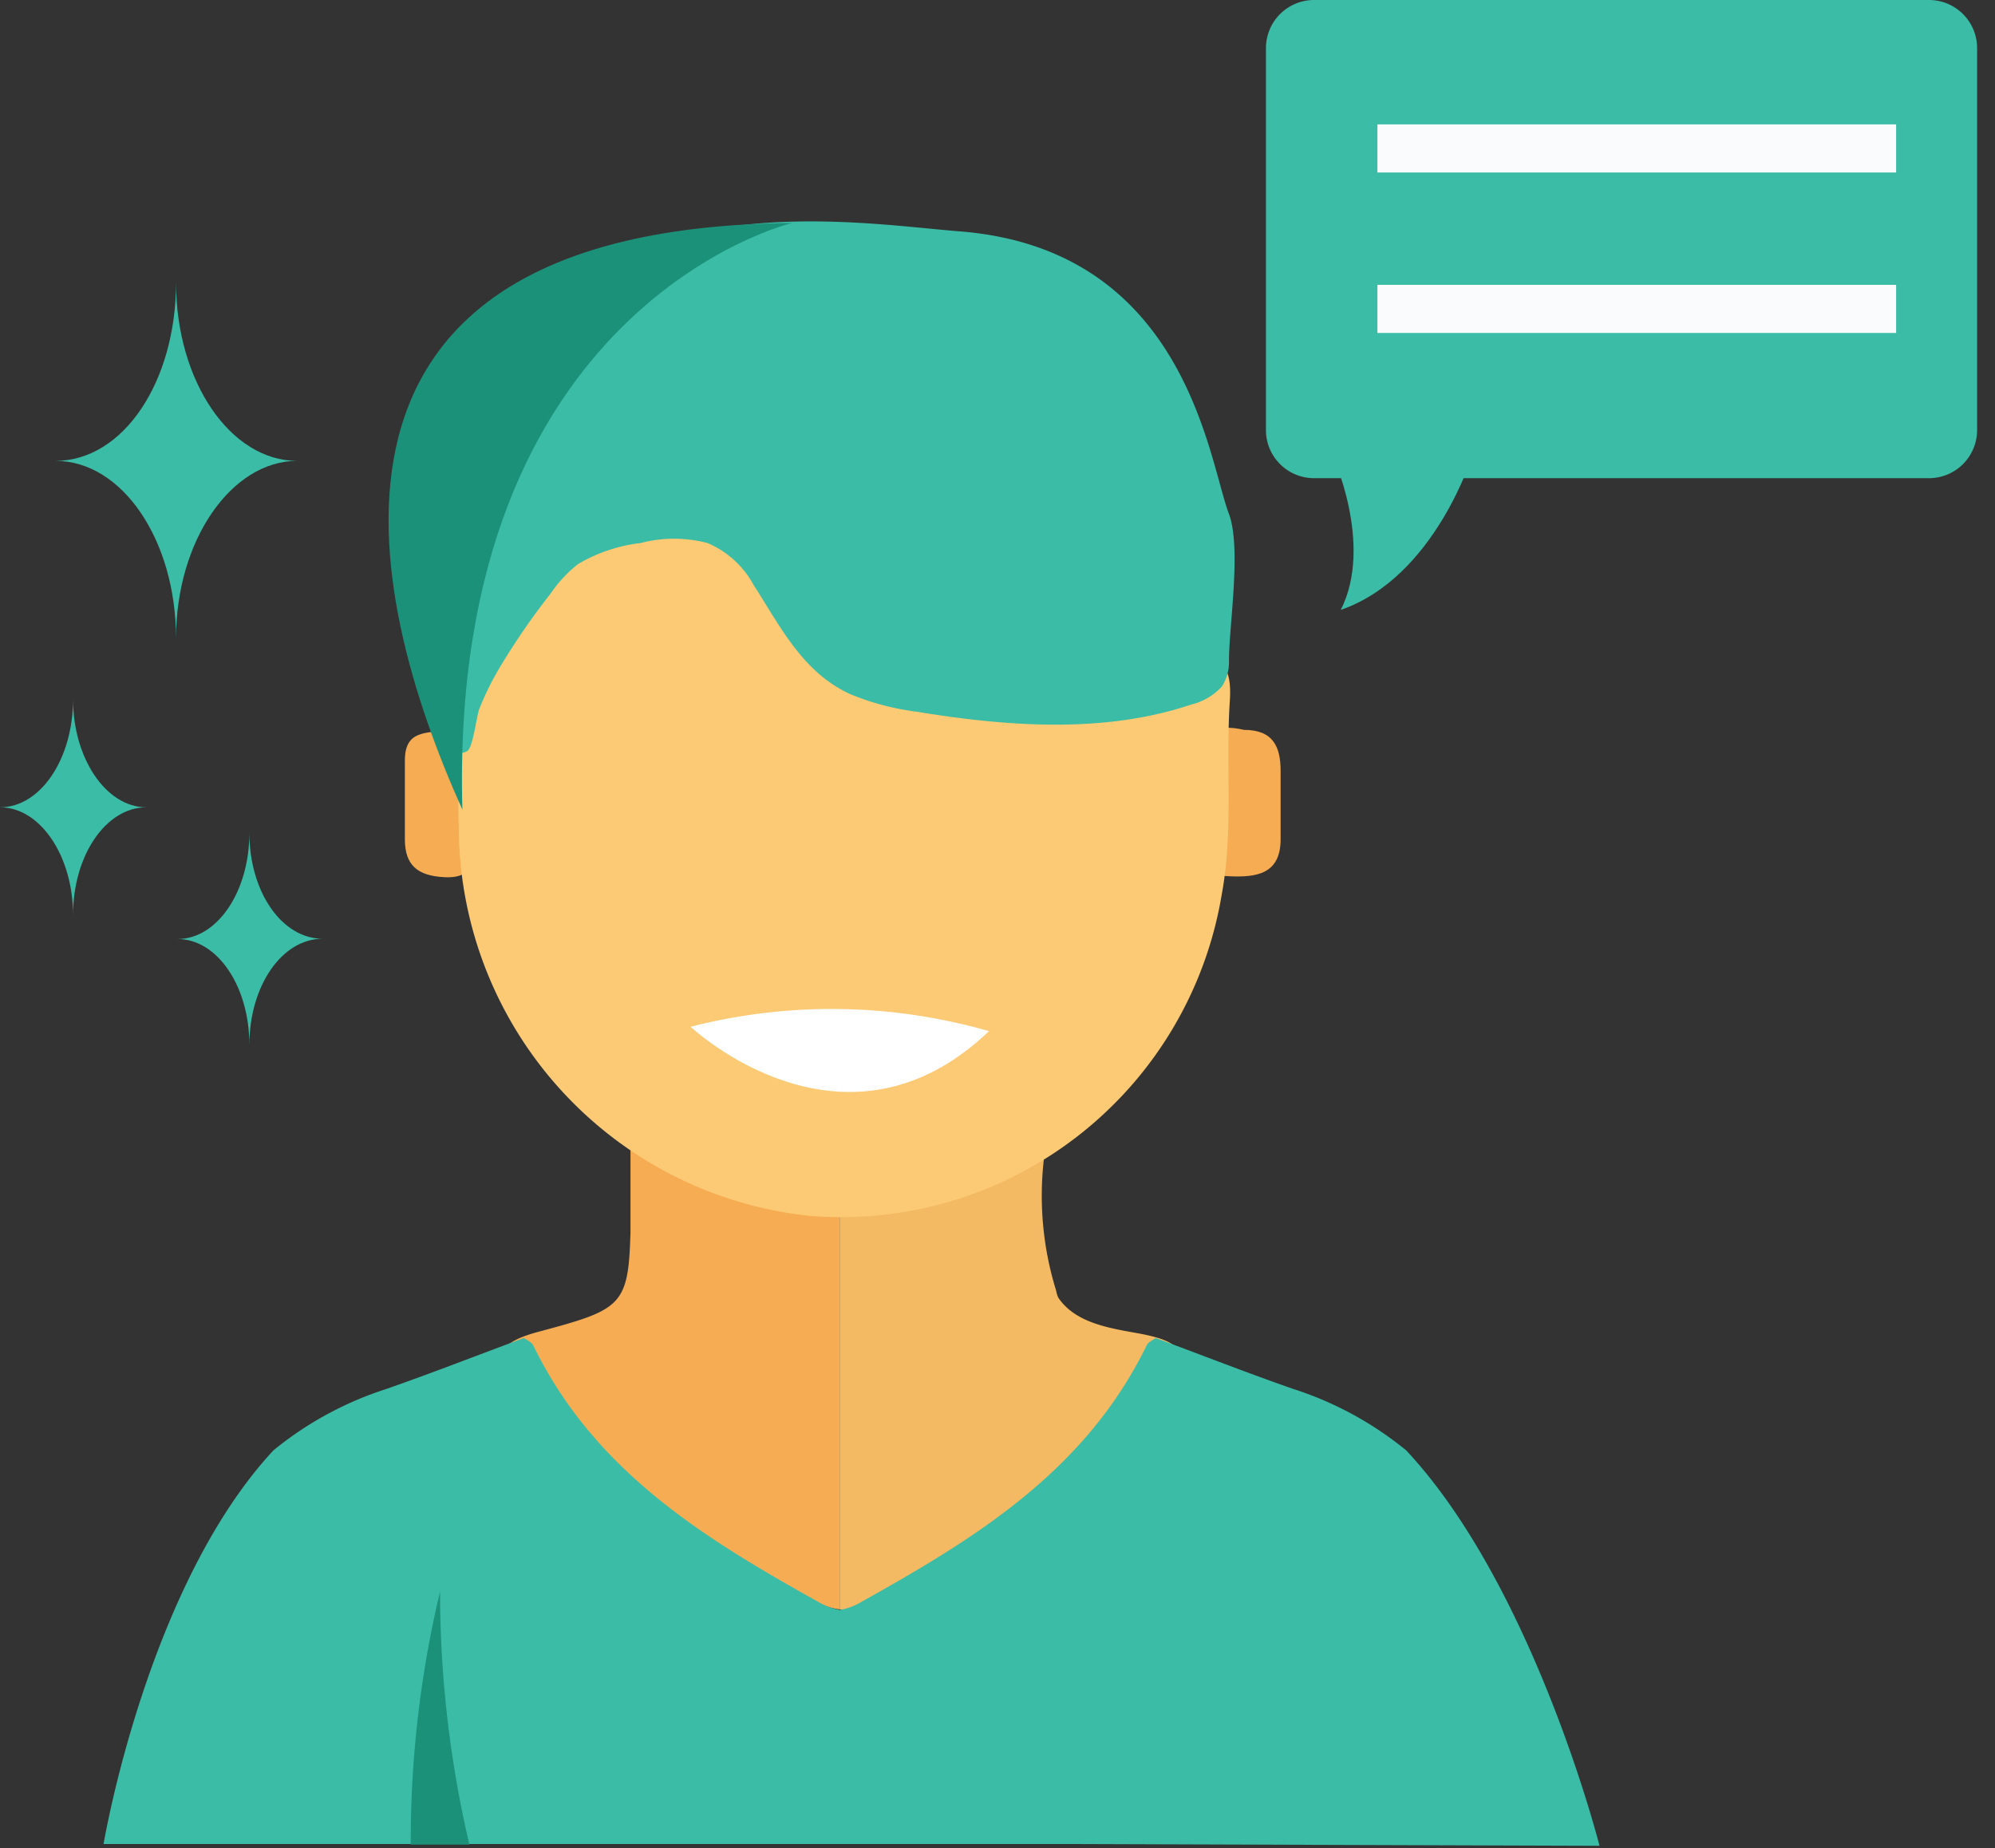 <svg xmlns="http://www.w3.org/2000/svg" width="68" height="63" fill="none" viewBox="0 0 68 63">
  <rect x="0" y="0" width="68" height="63" fill="#333333" stroke="none"/>
  <g clip-path="url(#clip0)">
    <path fill="#F6AC52" d="M21.49 39.08v2.93c-.07 2.53-.31 2.63-3.18 3.4-1.56.43-1.39.93-.57 1.84a33 33 0 0010.19 7.4c.215.111.45.182.69.21V40.3c-1.97.06-3.62-.3-7.13-1.22z"/>
    <path fill="#F3BA63" d="M29.13 54.78a29.231 29.231 0 0010.41-7.52c.88-1 1-1.46-.59-1.78-1-.19-2.27-.33-2.88-1.25A.9.9 0 0136 44a10.92 10.92 0 01-.38-4.79 47.23 47.23 0 01-7 1.08v14.57a.94.94 0 00.51-.08z"/>
    <path fill="#F6AC52" d="M16.05 27.13v-1.25c0-.42.11-1.12-.72-1-.83.12-1.54 0-1.53 1.07v2.66c0 .88.43 1.24 1.32 1.29 1.15.07.92-.68.93-1.33.01-.5 0-.97 0-1.44zM41.11 28.33c-.09-.78 0-1.58 0-2.37-.1-1.06.38-1.29 1.29-1.08 1 0 1.25.58 1.25 1.4v2.33c0 1.21-.86 1.3-1.75 1.26-1.3-.04-.72-.99-.79-1.54z"/>
    <path fill="#3BBCA6" d="M54.52 62.92l-18-.06H3.53S5 54.09 9.32 49.44a11.75 11.75 0 013.84-2.09c1.58-.55 3.13-1.16 4.7-1.74.11.08.26.14.32.26 2.08 4.28 5.83 6.57 9.7 8.73.228.136.479.231.74.28.265-.045.52-.14.75-.28 3.87-2.16 7.62-4.45 9.71-8.73.05-.12.21-.18.31-.26 1.57.58 3.12 1.19 4.7 1.74 1.4.45 2.702 1.16 3.84 2.09 4.35 4.65 6.59 13.48 6.59 13.48z"/>
    <path fill="#FCCA75" d="M29.49 22.35h11c1.18 0 1.5.36 1.43 1.53-.15 2.21.13 4.43-.28 6.63a13.15 13.15 0 01-14 10.94 13.35 13.35 0 01-12-13.07c0-.69-.46-7.54 3.48-9.82.54-.31 4.89-2.29 5.71-1.5.95.99 3.91 5.29 4.66 5.29z"/>
    <path fill="#3BBCA6" d="M18.77 20.23a4.49 4.49 0 01.93-1 5.433 5.433 0 012.14-.72 4.482 4.482 0 012.27 0 3.2 3.2 0 011.57 1.42c.9 1.39 1.67 3 3.32 3.74.717.295 1.47.493 2.24.59 3.1.51 6.41.75 9.35-.24a2.08 2.08 0 001.06-.62c.167-.262.25-.57.24-.88 0-1.19.43-3.83 0-5-.7-1.82-1.45-9-9.14-9.63-2.59-.2-7.9-1.07-11.87 1.08a12.449 12.449 0 00-6.43 11.35 19.21 19.21 0 00.48 3.28c.06.33.26 2.45 1 2 .2-.14.31-1.19.41-1.44.184-.466.405-.918.66-1.35a24.232 24.232 0 011.77-2.58z"/>
    <path fill="#1B917A" d="M16 62.88h-2a36.72 36.72 0 011-8.63c0 2.906.336 5.801 1 8.63z"/>
    <path fill="#3BBCA6" d="M6 21.76c0-3.34-1.83-6.05-4.11-6.05C4.21 15.71 6 13 6 9.63c0 3.36 1.85 6.08 4.13 6.08-2.24 0-4.13 2.71-4.13 6.05zM2.49 31.19c0-2-1.11-3.67-2.49-3.67 1.38 0 2.49-1.65 2.49-3.68 0 2 1.12 3.68 2.5 3.68-1.38 0-2.5 1.64-2.5 3.67zM8.5 35.62c0-2-1.09-3.61-2.45-3.61 1.36 0 2.45-1.62 2.45-3.62 0 2 1.1 3.61 2.5 3.61-1.4 0-2.5 1.62-2.5 3.62z"/>
    <path fill="#1B917A" d="M27 7.6s-11.72 2.8-11.24 20C12.46 20.27 9.49 7.77 27 7.6z"/>
    <path fill="#3BBCA6" d="M65.75 0H44.79a1.64 1.64 0 00-1.64 1.64v13.02c0 .906.734 1.64 1.64 1.64h20.96a1.64 1.64 0 001.64-1.64V1.64A1.64 1.64 0 0065.75 0z"/>
    <path fill="#FAFBFC" d="M46.95 5.88h17.68V4.24H46.95v1.64zM46.95 11.35h17.68V9.71H46.95v1.64z"/>
    <path fill="#3BBCA6" d="M45.7 20.79c1.14-2.25-.31-5.34-.31-5.34h4.82s-1.27 4.22-4.51 5.34z"/>
    <path fill="#fff" d="M23.54 35s5.2 4.9 10.17.15A19.4 19.4 0 0023.54 35z"/>
  </g>
  <defs>
    <clipPath id="clip0">
      <path fill="#fff" d="M0 0h67.39v62.92H0z"/>
    </clipPath>
  </defs>
</svg>
